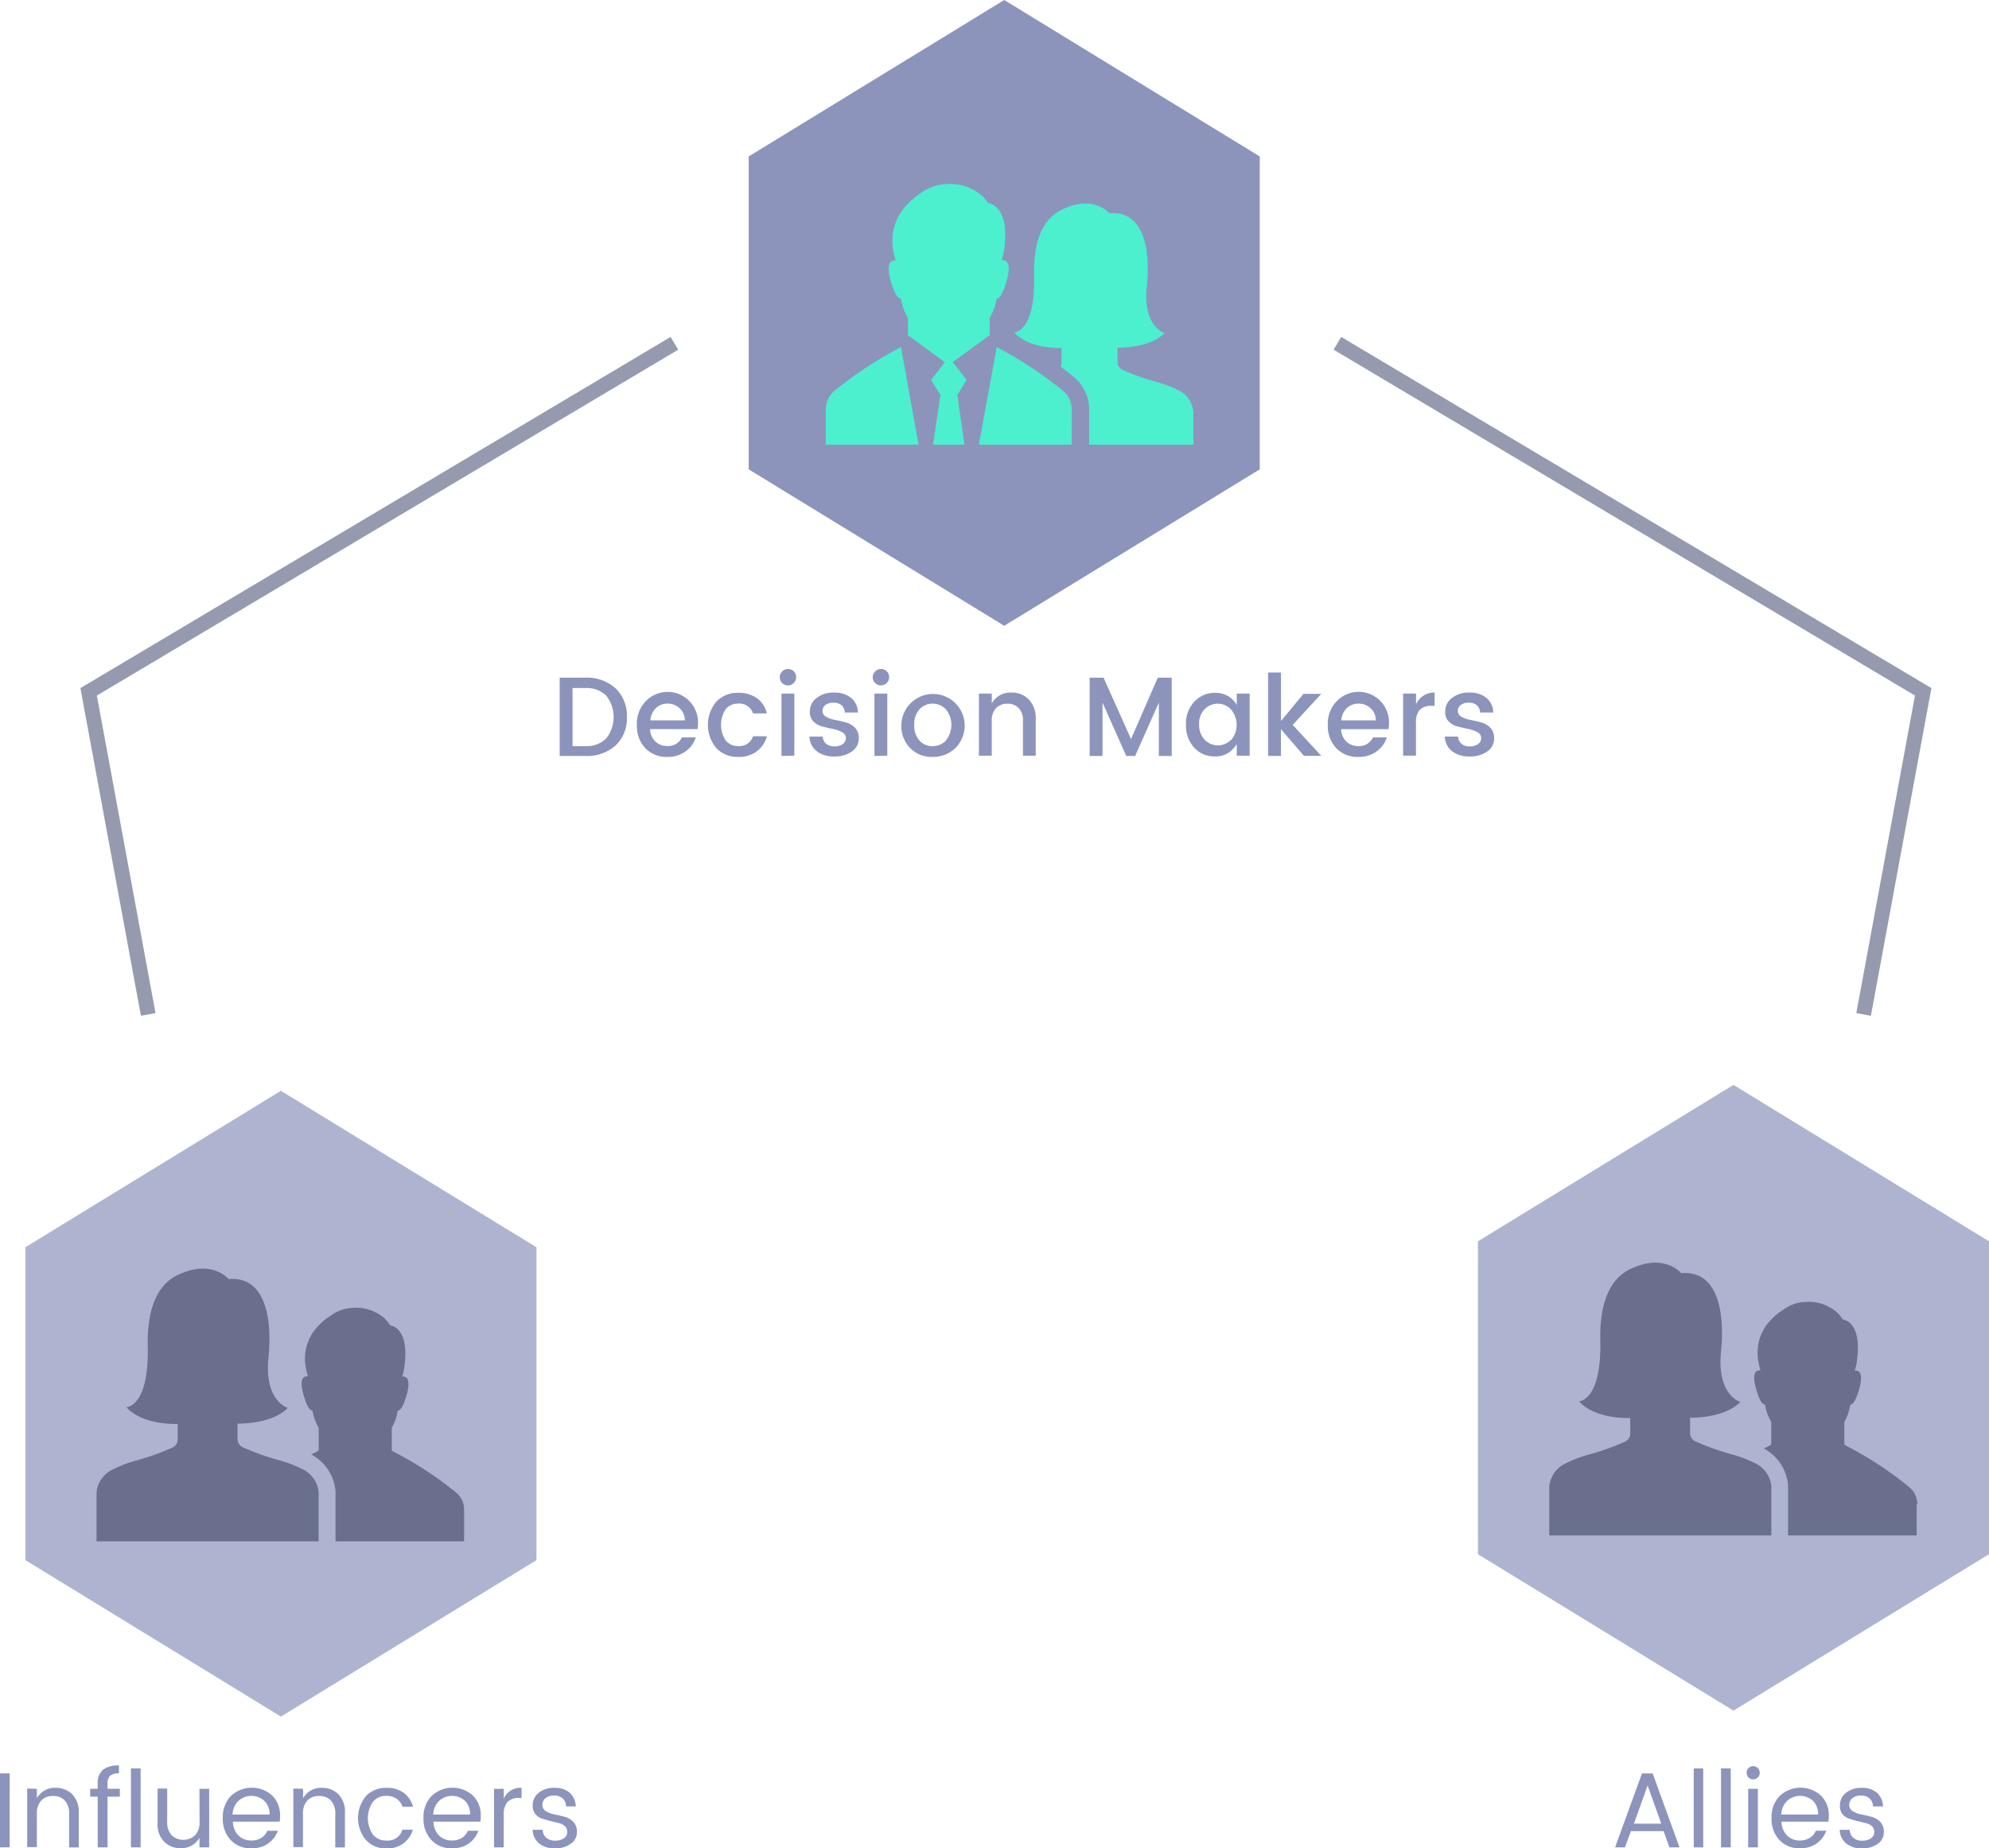<svg xmlns="http://www.w3.org/2000/svg" viewBox="0 0 335.48 311.78"><defs><style>.a{isolation:isolate;}.b{fill:#8c94bc;}.c{opacity:0.7;}.d{fill:#696f8d;}.e{fill:none;stroke:#696f8d;stroke-opacity:0.7;stroke-width:2.5px;}.f{fill:#4cefce;}</style></defs><title>targets-diagram</title><g class="a"><g class="a"><path class="b" d="M101.44,114.31a7.14,7.14,0,0,1,5.1,1.8,6.33,6.33,0,0,1,1.91,4.84,6.21,6.21,0,0,1-1.91,4.81,7.24,7.24,0,0,1-5.1,1.76H97.12V114.31Zm-2.15,11.55h2.15a4.65,4.65,0,0,0,3.54-1.31,5.82,5.82,0,0,0,0-7.19,4.67,4.67,0,0,0-3.54-1.3H99.29Z" transform="translate(-2.72)"/><path class="b" d="M115.27,127.68a4.91,4.91,0,0,1-3.71-1.48,5.44,5.44,0,0,1-1.42-3.93,5.36,5.36,0,0,1,1.44-3.92,5.12,5.12,0,0,1,8.87,3.64,6.61,6.61,0,0,1-.08,1h-8a3,3,0,0,0,.88,2.08,2.81,2.81,0,0,0,2,.77,2.55,2.55,0,0,0,2.49-1.46h2.34a4.7,4.7,0,0,1-1.73,2.37A5.08,5.08,0,0,1,115.27,127.68Zm2.07-8.22a2.9,2.9,0,0,0-2-.77,2.79,2.79,0,0,0-2,.77,3.12,3.12,0,0,0-.92,2.06h5.81A2.73,2.73,0,0,0,117.34,119.46Z" transform="translate(-2.72)"/><path class="b" d="M123.55,126.2a6.1,6.1,0,0,1,0-7.85,4.91,4.91,0,0,1,3.7-1.48,5.22,5.22,0,0,1,3.14.9,4.45,4.45,0,0,1,1.68,2.57h-2.34a2.39,2.39,0,0,0-2.49-1.65,2.62,2.62,0,0,0-2.12.94,4.8,4.8,0,0,0,0,5.27,2.61,2.61,0,0,0,2.12.95,2.4,2.4,0,0,0,2.49-1.65h2.34a4.68,4.68,0,0,1-1.71,2.54,5,5,0,0,1-3.12.94A4.91,4.91,0,0,1,123.55,126.2Z" transform="translate(-2.72)"/><path class="b" d="M137,114.27a1.38,1.38,0,1,1-2.36-1,1.4,1.4,0,0,1,2,0A1.34,1.34,0,0,1,137,114.27Zm-2.47,13.24V117h2.17v10.47Z" transform="translate(-2.72)"/><path class="b" d="M139.32,120a2.81,2.81,0,0,1,1.12-2.25,4.49,4.49,0,0,1,2.94-.92,4.36,4.36,0,0,1,2.9.9,3.27,3.27,0,0,1,1.15,2.46h-2.22a1.74,1.74,0,0,0-.54-1.22,2,2,0,0,0-1.36-.44,2.16,2.16,0,0,0-1.37.39,1.24,1.24,0,0,0-.49,1,1.11,1.11,0,0,0,.63,1,4.87,4.87,0,0,0,1.53.53q.9.17,1.8.42a3.27,3.27,0,0,1,1.53.9,2.43,2.43,0,0,1,.63,1.76,2.65,2.65,0,0,1-1.15,2.22,4.83,4.83,0,0,1-3,.85,4.62,4.62,0,0,1-2.93-.87,3.28,3.28,0,0,1-1.24-2.49h2.24a1.69,1.69,0,0,0,.57,1.22,2.09,2.09,0,0,0,1.4.44,2.3,2.3,0,0,0,1.41-.39,1.23,1.23,0,0,0,.52-1,1.11,1.11,0,0,0-.63-1,5,5,0,0,0-1.53-.54q-.9-.18-1.8-.42a3.31,3.31,0,0,1-1.53-.86A2.26,2.26,0,0,1,139.32,120Z" transform="translate(-2.72)"/><path class="b" d="M152.68,114.27a1.38,1.38,0,1,1-2.36-1,1.4,1.4,0,0,1,2,0A1.34,1.34,0,0,1,152.68,114.27Zm-2.47,13.24V117h2.17v10.47Z" transform="translate(-2.72)"/><path class="b" d="M160,127.68a5.09,5.09,0,0,1-3.77-1.49,5.31,5.31,0,0,1-1.48-3.91,5.34,5.34,0,1,1,9.11,3.9A5.36,5.36,0,0,1,160,127.68Zm2.25-2.77a4.18,4.18,0,0,0,0-5.27,3,3,0,0,0-2.23-.94,2.92,2.92,0,0,0-2.2.94,3.68,3.68,0,0,0-.89,2.64,3.73,3.73,0,0,0,.87,2.64,2.85,2.85,0,0,0,2.18.94A3.08,3.08,0,0,0,162.29,124.91Z" transform="translate(-2.72)"/><path class="b" d="M170,117v1.65a3.57,3.57,0,0,1,3.34-1.82,3.9,3.9,0,0,1,2.92,1.18,4.51,4.51,0,0,1,1.15,3.29v6.17h-2.15v-5.85a3,3,0,0,0-.7-2.16,2.5,2.5,0,0,0-1.92-.75,2.53,2.53,0,0,0-1.93.75,3,3,0,0,0-.71,2.16v5.85h-2.17V117Z" transform="translate(-2.72)"/><path class="b" d="M200.35,114.31v13.21h-2.17v-9l-4,9h-1.5l-4-9v9h-2.17V114.31h2.34l4.64,10.36L198,114.31Z" transform="translate(-2.72)"/><path class="b" d="M204.17,126.15a5.51,5.51,0,0,1-1.42-3.91,5.4,5.4,0,0,1,1.42-3.88,4.66,4.66,0,0,1,3.52-1.49,4.17,4.17,0,0,1,2.18.56,4,4,0,0,1,1.45,1.47V117h2.18v10.47h-2.18v-2a4.15,4.15,0,0,1-1.46,1.55,4,4,0,0,1-2.17.58A4.61,4.61,0,0,1,204.17,126.15Zm6.2-1.31a4,4,0,0,0,0-5.14,3,3,0,0,0-2.23-1,3.07,3.07,0,0,0-2.23.93,3.42,3.42,0,0,0-.94,2.55,3.59,3.59,0,0,0,.94,2.59,3.06,3.06,0,0,0,4.46,0Z" transform="translate(-2.72)"/><path class="b" d="M218.78,127.51h-2.17V113.45h2.17v8.17l3.8-4.58h3l-4.83,5.24,4.83,5.22h-2.93l-3.88-4.5Z" transform="translate(-2.72)"/><path class="b" d="M231.81,127.68a4.91,4.91,0,0,1-3.71-1.48,5.44,5.44,0,0,1-1.42-3.93,5.36,5.36,0,0,1,1.44-3.92A5.12,5.12,0,0,1,237,122a6.61,6.61,0,0,1-.08,1h-8a3,3,0,0,0,.88,2.08,2.81,2.81,0,0,0,2,.77,2.55,2.55,0,0,0,2.49-1.46h2.34a4.7,4.7,0,0,1-1.73,2.37A5.08,5.08,0,0,1,231.81,127.68Zm2.07-8.22a2.9,2.9,0,0,0-2-.77,2.79,2.79,0,0,0-2,.77,3.12,3.12,0,0,0-.92,2.06h5.81A2.73,2.73,0,0,0,233.88,119.46Z" transform="translate(-2.72)"/><path class="b" d="M241.56,117v1.82a3.31,3.31,0,0,1,3.13-2v2.24h-.55a2.64,2.64,0,0,0-1.93.65,3.09,3.09,0,0,0-.66,2.24v5.51h-2.17V117Z" transform="translate(-2.72)"/><path class="b" d="M246.48,120a2.81,2.81,0,0,1,1.12-2.25,4.49,4.49,0,0,1,2.94-.92,4.36,4.36,0,0,1,2.9.9,3.27,3.27,0,0,1,1.15,2.46h-2.22a1.74,1.74,0,0,0-.54-1.22,2,2,0,0,0-1.36-.44,2.16,2.16,0,0,0-1.37.39,1.24,1.24,0,0,0-.49,1,1.11,1.11,0,0,0,.63,1,4.87,4.87,0,0,0,1.53.53q.9.17,1.8.42a3.27,3.27,0,0,1,1.53.9,2.43,2.43,0,0,1,.63,1.76,2.65,2.65,0,0,1-1.15,2.22,4.83,4.83,0,0,1-3,.85,4.62,4.62,0,0,1-2.93-.87,3.28,3.28,0,0,1-1.24-2.49h2.24a1.69,1.69,0,0,0,.57,1.22,2.09,2.09,0,0,0,1.4.44,2.3,2.3,0,0,0,1.41-.39,1.23,1.23,0,0,0,.52-1,1.11,1.11,0,0,0-.63-1,5,5,0,0,0-1.53-.54q-.9-.18-1.8-.42a3.31,3.31,0,0,1-1.53-.86A2.26,2.26,0,0,1,246.48,120Z" transform="translate(-2.72)"/></g></g><g class="a"><g class="a"><path class="b" d="M2.72,311.62V299.14H4.35v12.47Z" transform="translate(-2.72)"/><path class="b" d="M8.94,301.74v1.6a3.44,3.44,0,0,1,3.22-1.76,3.73,3.73,0,0,1,2.74,1.09,4.18,4.18,0,0,1,1.1,3.11v5.85H14.38V306a3.22,3.22,0,0,0-.72-2.27,2.58,2.58,0,0,0-2-.77,2.61,2.61,0,0,0-2,.77A3.19,3.19,0,0,0,8.94,306v5.58H7.31v-9.88Z" transform="translate(-2.72)"/><path class="b" d="M20.86,300.91v.83h2.07v1.33H20.86v8.55H19.2v-8.55H17.93v-1.33H19.2v-.83a2.94,2.94,0,0,1,.86-2.36,4.13,4.13,0,0,1,2.72-.74v1.33a2.16,2.16,0,0,0-1.5.41A1.82,1.82,0,0,0,20.86,300.91Zm3.94-2.61h1.64v13.32H24.8Z" transform="translate(-2.72)"/><path class="b" d="M36.36,301.74H38v9.88H36.36V310a3.42,3.42,0,0,1-3.22,1.75,3.73,3.73,0,0,1-2.74-1.09,4.15,4.15,0,0,1-1.1-3.09v-5.87h1.62v5.6a3.19,3.19,0,0,0,.73,2.26,2.92,2.92,0,0,0,4,0,3.19,3.19,0,0,0,.73-2.26Z" transform="translate(-2.72)"/><path class="b" d="M45.09,311.78a4.55,4.55,0,0,1-3.46-1.4,5.16,5.16,0,0,1-1.33-3.71,5.1,5.1,0,0,1,1.35-3.7,5.13,5.13,0,0,1,7-.07,4.6,4.6,0,0,1,1.31,3.38,6.18,6.18,0,0,1-.07,1H42a3.39,3.39,0,0,0,.93,2.33,3,3,0,0,0,2.19.85,3.06,3.06,0,0,0,1.7-.45,2.68,2.68,0,0,0,1-1.19h1.76A4.54,4.54,0,0,1,48,310.93,4.7,4.7,0,0,1,45.09,311.78Zm2.21-8a3.23,3.23,0,0,0-4.36,0,3.36,3.36,0,0,0-1,2.3H48.2A3.08,3.08,0,0,0,47.3,303.78Z" transform="translate(-2.72)"/><path class="b" d="M53.84,301.74v1.6a3.44,3.44,0,0,1,3.22-1.76,3.73,3.73,0,0,1,2.74,1.09,4.18,4.18,0,0,1,1.1,3.11v5.85H59.27V306a3.22,3.22,0,0,0-.72-2.27,2.58,2.58,0,0,0-2-.77,2.61,2.61,0,0,0-2,.77,3.19,3.19,0,0,0-.73,2.27v5.58H52.2v-9.88Z" transform="translate(-2.72)"/><path class="b" d="M64.44,310.38a5.8,5.8,0,0,1,0-7.4,4.55,4.55,0,0,1,3.46-1.4,4.79,4.79,0,0,1,2.91.83,4.34,4.34,0,0,1,1.57,2.36H70.61a2.59,2.59,0,0,0-1-1.35,3,3,0,0,0-1.73-.49,2.85,2.85,0,0,0-2.26,1,4.92,4.92,0,0,0,0,5.54,2.85,2.85,0,0,0,2.26,1,2.57,2.57,0,0,0,2.72-1.84h1.76a4.48,4.48,0,0,1-1.59,2.32,4.65,4.65,0,0,1-2.89.86A4.55,4.55,0,0,1,64.44,310.38Z" transform="translate(-2.72)"/><path class="b" d="M78.94,311.78a4.55,4.55,0,0,1-3.46-1.4,5.16,5.16,0,0,1-1.33-3.71,5.1,5.1,0,0,1,1.35-3.7,5.13,5.13,0,0,1,7-.07,4.6,4.6,0,0,1,1.31,3.38,6.18,6.18,0,0,1-.07,1H75.83a3.39,3.39,0,0,0,.93,2.33,3,3,0,0,0,2.19.85,3.06,3.06,0,0,0,1.7-.45,2.68,2.68,0,0,0,1-1.19h1.76a4.54,4.54,0,0,1-1.61,2.14A4.7,4.7,0,0,1,78.94,311.78Zm2.21-8a3.23,3.23,0,0,0-4.36,0,3.36,3.36,0,0,0-1,2.3h6.21A3.08,3.08,0,0,0,81.16,303.78Z" transform="translate(-2.72)"/><path class="b" d="M87.69,301.74v1.67a3.08,3.08,0,0,1,3-1.84v1.71h-.43a2.6,2.6,0,0,0-1.92.66,3.17,3.17,0,0,0-.66,2.28v5.4H86.05v-9.88Z" transform="translate(-2.72)"/><path class="b" d="M92.57,304.53a2.62,2.62,0,0,1,1-2.1,4.07,4.07,0,0,1,2.68-.85,3.74,3.74,0,0,1,2.58.84,3.21,3.21,0,0,1,1,2.29H98.2a1.89,1.89,0,0,0-.56-1.33,2,2,0,0,0-1.45-.5,2.21,2.21,0,0,0-1.46.44,1.41,1.41,0,0,0-.53,1.13,1.2,1.2,0,0,0,.6,1.07,4.32,4.32,0,0,0,1.46.55q.85.17,1.71.4a3.1,3.1,0,0,1,1.46.85,2.43,2.43,0,0,1,.6,1.76A2.34,2.34,0,0,1,99,311a4.34,4.34,0,0,1-2.69.78,4,4,0,0,1-2.66-.83,3.07,3.07,0,0,1-1.09-2.29h1.69a1.81,1.81,0,0,0,.58,1.32,2.18,2.18,0,0,0,1.51.5,2.46,2.46,0,0,0,1.51-.41,1.27,1.27,0,0,0,.55-1.05,1.28,1.28,0,0,0-.43-1,2.4,2.4,0,0,0-1.08-.52l-1.41-.34q-.76-.2-1.41-.42a2.29,2.29,0,0,1-1.08-.78A2.22,2.22,0,0,1,92.57,304.53Z" transform="translate(-2.72)"/></g></g><g class="a"><g class="a"><path class="b" d="M284.31,311.62l-1-2.74H277.8l-1,2.74h-1.67l4.54-12.47h1.8L286,311.62Zm-6-4h4.61l-2.3-6.44Z" transform="translate(-2.72)"/><path class="b" d="M288.4,311.62V298.3H290v13.32Z" transform="translate(-2.72)"/><path class="b" d="M293,311.62V298.3h1.64v13.32Z" transform="translate(-2.72)"/><path class="b" d="M299.2,299.83a1.08,1.08,0,0,1-.79.32,1,1,0,0,1-.78-.32,1.09,1.09,0,0,1-.31-.79,1.08,1.08,0,0,1,.32-.79,1.11,1.11,0,0,1,1.57,0,1.13,1.13,0,0,1,0,1.58Zm-1.62,11.79v-9.88h1.64v9.88Z" transform="translate(-2.72)"/><path class="b" d="M306.31,311.78a4.55,4.55,0,0,1-3.46-1.4,5.16,5.16,0,0,1-1.33-3.71,5.1,5.1,0,0,1,1.35-3.7,5.13,5.13,0,0,1,7-.07,4.6,4.6,0,0,1,1.31,3.38,6.18,6.18,0,0,1-.07,1H303.2a3.39,3.39,0,0,0,.93,2.33,3,3,0,0,0,2.19.85A3.06,3.06,0,0,0,308,310a2.68,2.68,0,0,0,1-1.19h1.76a4.54,4.54,0,0,1-1.61,2.14A4.7,4.7,0,0,1,306.31,311.78Zm2.21-8a3.23,3.23,0,0,0-4.36,0,3.36,3.36,0,0,0-1,2.3h6.21A3.08,3.08,0,0,0,308.52,303.78Z" transform="translate(-2.72)"/><path class="b" d="M313.06,304.53a2.62,2.62,0,0,1,1-2.1,4.07,4.07,0,0,1,2.68-.85,3.74,3.74,0,0,1,2.58.84,3.21,3.21,0,0,1,1,2.29h-1.69a1.89,1.89,0,0,0-.56-1.33,2,2,0,0,0-1.45-.5,2.21,2.21,0,0,0-1.46.44,1.41,1.41,0,0,0-.53,1.13,1.2,1.2,0,0,0,.6,1.07,4.32,4.32,0,0,0,1.46.55q.85.17,1.71.4a3.1,3.1,0,0,1,1.46.85,2.43,2.43,0,0,1,.6,1.76,2.34,2.34,0,0,1-1,1.93,4.34,4.34,0,0,1-2.69.78,4,4,0,0,1-2.66-.83,3.07,3.07,0,0,1-1.09-2.29h1.69a1.81,1.81,0,0,0,.58,1.32,2.18,2.18,0,0,0,1.51.5,2.46,2.46,0,0,0,1.51-.41,1.27,1.27,0,0,0,.55-1.05,1.28,1.28,0,0,0-.43-1,2.4,2.4,0,0,0-1.08-.52l-1.41-.34q-.76-.2-1.41-.42a2.29,2.29,0,0,1-1.08-.78A2.22,2.22,0,0,1,313.06,304.53Z" transform="translate(-2.72)"/></g></g><g class="c"><polygon class="b" points="47.38 184 90.48 210.39 90.48 263.17 47.38 289.56 4.28 263.17 4.28 210.39 47.38 184"/></g><g class="c"><polygon class="b" points="292.38 183 335.48 209.39 335.48 262.17 292.38 288.56 249.28 262.17 249.28 209.39 292.38 183"/></g><path class="d" d="M326,253.72V259H304.31v-8.42a7.72,7.72,0,0,0-4.09-6.23l1.06-.55a.35.35,0,0,0,.19-.31v-3.64a8.71,8.71,0,0,1-1.05-2.91c-.4,0-.93-.6-1.5-2.64-.78-2.79,0-3.21.75-3.14a7.3,7.3,0,0,1-.3-1.15,8.33,8.33,0,0,1,0-3.67,8,8,0,0,1,2.11-3.76,10.35,10.35,0,0,1,2-1.64,7.57,7.57,0,0,1,1.9-1,6.07,6.07,0,0,1,1.69-.3,7,7,0,0,1,4.35.93,5.42,5.42,0,0,1,2.11,2s3.5.25,2.32,7.47a7.3,7.3,0,0,1-.3,1.15c.7-.06,1.53.35.75,3.14-.57,2-1.09,2.61-1.5,2.64a8.49,8.49,0,0,1-1,2.88v3.66a.34.34,0,0,0,.19.31,59.55,59.55,0,0,1,10.8,7.07,3.73,3.73,0,0,1,1.32,2.84Zm-27.2-6.87a21.93,21.93,0,0,0-3.93-1.51,42.07,42.07,0,0,1-6.24-2.23l-.18-.11a1.5,1.5,0,0,1-.67-1.29v-2.57s5.75.18,8.48-2.65c0,0-4-1.14-3.26-8.49s-.9-13.79-6.71-13.23c0,0-2.53-3.08-7.54-1.14-1.72.64-6.33,2.35-6.11,12.52s-3.57,10.22-3.57,10.22,2,2.89,8.62,2.83v2.57a1.5,1.5,0,0,1-.67,1.29l-.14.09a42.07,42.07,0,0,1-6.24,2.23,21.74,21.74,0,0,0-3.93,1.51,4.8,4.8,0,0,0-2.68,3.86V259h37.46v-8.28a4.8,4.8,0,0,0-2.67-3.87Z" transform="translate(-2.72)"/><polyline class="e" points="113.75 57.91 14.95 116.7 25 171.12"/><polyline class="e" points="225.58 57.91 324.38 116.7 314.33 171.12"/><polygon class="b" points="169.38 0 212.48 26.39 212.48 79.17 169.38 105.56 126.28 79.17 126.28 26.39 169.38 0"/><path class="f" d="M183.48,75H167.83l3-16.45A67.07,67.07,0,0,1,182,65.91a4.15,4.15,0,0,1,1.49,3.17Zm-28.8-24.61h0a9.59,9.59,0,0,0,1.18,3.25v2.9l6.22,4.56-2.31,3,1.57,2.54L160.09,75h5.31l-1.21-8.37,1.57-2.54-2.33-3,6.22-4.56V53.6a9.36,9.36,0,0,0,1.18-3.21c.45,0,1-.67,1.68-3,.88-3.12-.06-3.58-.84-3.5a8.32,8.32,0,0,0,.34-1.27c1.31-8.07-2.62-8.36-2.62-8.36A6.08,6.08,0,0,0,167,32.08a8,8,0,0,0-4.88-1,7,7,0,0,0-1.94.37,8.53,8.53,0,0,0-2.14,1.1,11.37,11.37,0,0,0-2.2,1.83,9,9,0,0,0-2.38,4.2,9.2,9.2,0,0,0,0,4.1,8,8,0,0,0,.34,1.27c-.79-.08-1.71.39-.84,3.5C153.64,49.71,154.23,50.35,154.68,50.39Zm0,8.16h0a67,67,0,0,0-11.2,7.36A4.15,4.15,0,0,0,142,69.08V75h15.66Zm27.09.18v2.36a1.41,1.41,0,0,1-.2.72c.77.58,1.56,1.19,2.33,1.83a7.07,7.07,0,0,1,2.52,5.47V75H204V69.42a4.45,4.45,0,0,0-2.52-3.6,20.38,20.38,0,0,0-3.68-1.4A39.54,39.54,0,0,1,192,62.36l-.16-.1a1.4,1.4,0,0,1-.63-1.17V58.64s5.39.17,7.94-2.46c0,0-3.72-1.06-3-7.89s-.83-12.82-6.3-12.31c0,0-2.36-2.86-7-1.06-1.61.63-5.94,2.18-5.71,11.63s-3.33,9.52-3.33,9.52,1.87,2.7,8.08,2.64Z" transform="translate(-2.72)"/><path class="d" d="M81,254.72V260H59.31v-8.42a7.72,7.72,0,0,0-4.09-6.23l1.06-.55a.35.35,0,0,0,.19-.31v-3.64a8.71,8.71,0,0,1-1.05-2.91c-.4,0-.93-.6-1.5-2.64-.78-2.79,0-3.21.75-3.14a7.3,7.3,0,0,1-.3-1.15,8.33,8.33,0,0,1,0-3.67,8,8,0,0,1,2.11-3.76,10.35,10.35,0,0,1,2-1.64,7.57,7.57,0,0,1,1.9-1,6.07,6.07,0,0,1,1.69-.3,7,7,0,0,1,4.35.93,5.42,5.42,0,0,1,2.11,2s3.5.25,2.32,7.47a7.3,7.3,0,0,1-.3,1.15c.7-.06,1.53.35.75,3.14-.57,2-1.09,2.61-1.5,2.64a8.49,8.49,0,0,1-1,2.88v3.66a.34.34,0,0,0,.19.31,59.55,59.55,0,0,1,10.8,7.07A3.73,3.73,0,0,1,81,254.72Zm-27.2-6.87a21.93,21.93,0,0,0-3.93-1.51,42.07,42.07,0,0,1-6.24-2.23l-.18-.11a1.5,1.5,0,0,1-.67-1.29v-2.57s5.75.18,8.48-2.65c0,0-4-1.14-3.26-8.49s-.9-13.79-6.71-13.23c0,0-2.53-3.08-7.54-1.14-1.72.64-6.33,2.35-6.11,12.52s-3.57,10.22-3.57,10.22,2,2.89,8.62,2.83v2.57a1.5,1.5,0,0,1-.67,1.29l-.14.09a42.08,42.08,0,0,1-6.24,2.23,21.74,21.74,0,0,0-3.93,1.51A4.8,4.8,0,0,0,19,251.74V260H56.46v-8.28a4.8,4.8,0,0,0-2.67-3.87Z" transform="translate(-2.72)"/></svg>